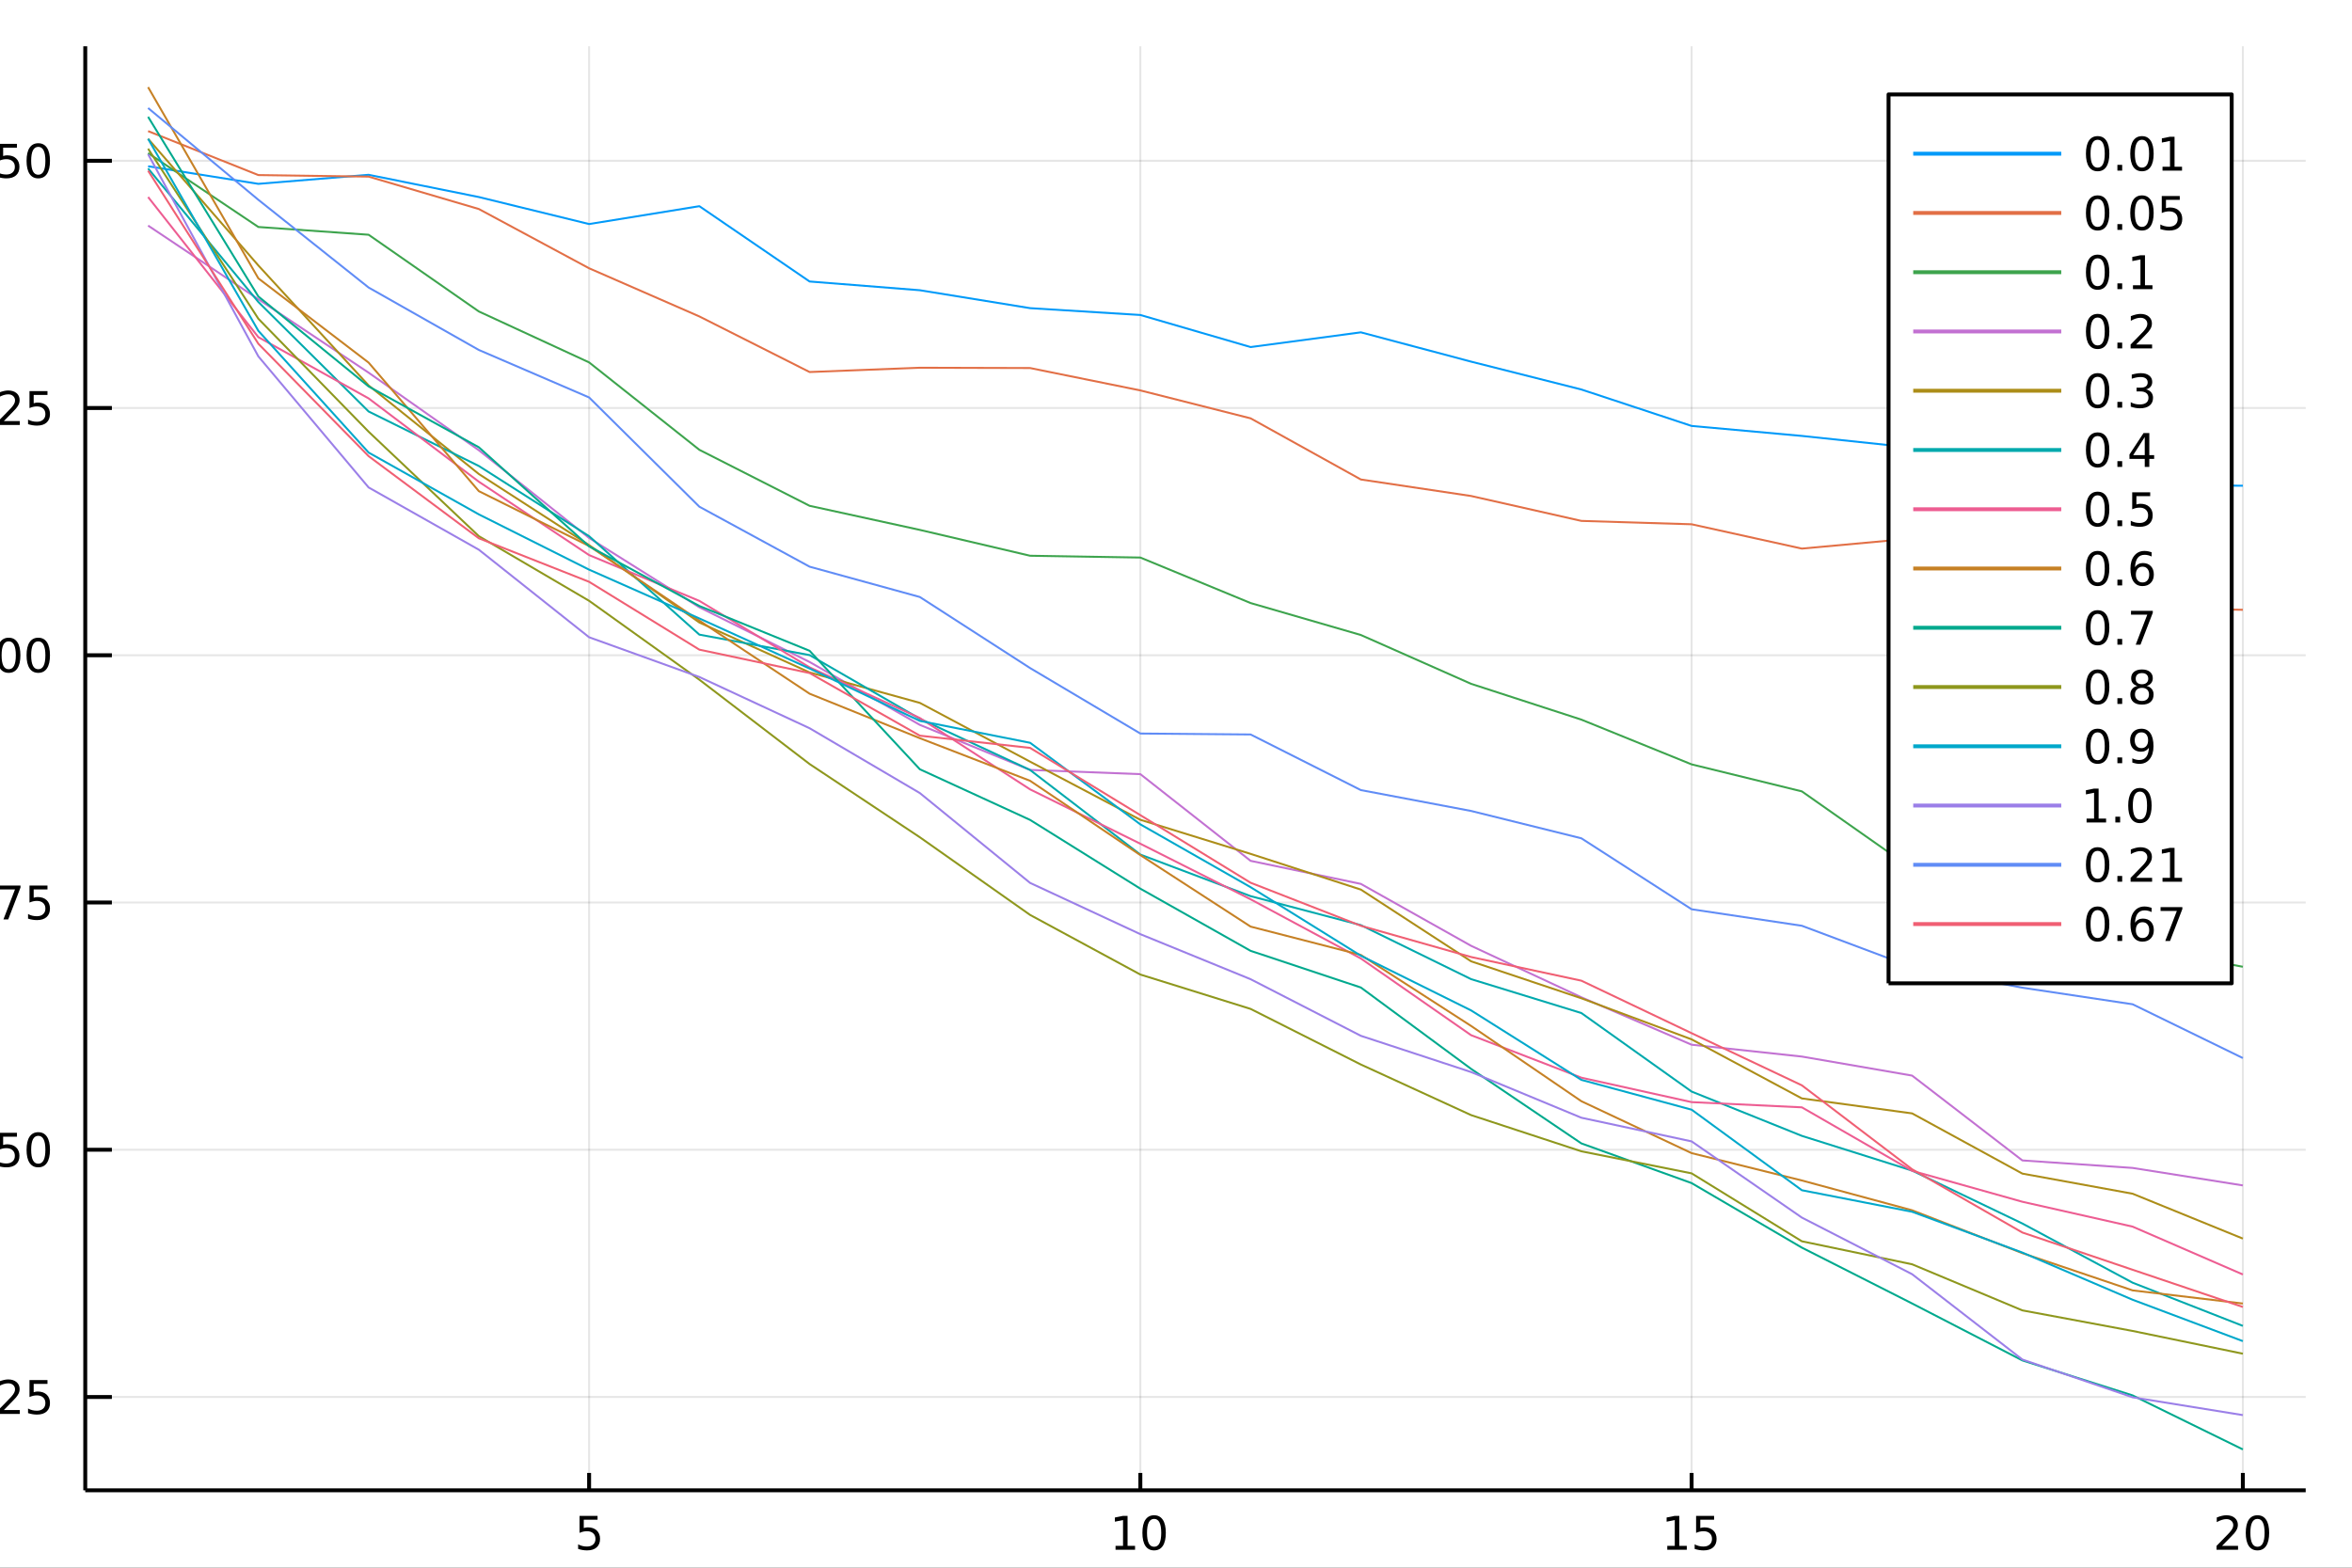 <?xml version="1.0" encoding="utf-8"?>
<svg xmlns="http://www.w3.org/2000/svg" xmlns:xlink="http://www.w3.org/1999/xlink" width="600" height="400" viewBox="0 0 2400 1600">
<rect x="0" y="0" width="2400" height="1600" fill="#333333" stroke="none"/>
<defs>
  <clipPath id="clip490">
    <rect x="0" y="0" width="2400" height="1600"/>
  </clipPath>
</defs>
<path clip-path="url(#clip490)" d="
M0 1600 L2400 1600 L2400 0 L0 0  Z
  " fill="#ffffff" fill-rule="evenodd" fill-opacity="1"/>
<defs>
  <clipPath id="clip491">
    <rect x="480" y="0" width="1681" height="1600"/>
  </clipPath>
</defs>
<path clip-path="url(#clip490)" d="
M86.992 1521.01 L2352.76 1521.01 L2352.76 47.244 L86.992 47.244  Z
  " fill="#ffffff" fill-rule="evenodd" fill-opacity="1"/>
<defs>
  <clipPath id="clip492">
    <rect x="86" y="47" width="2267" height="1475"/>
  </clipPath>
</defs>
<polyline clip-path="url(#clip492)" style="stroke:#000000; stroke-linecap:butt; stroke-linejoin:round; stroke-width:2; stroke-opacity:0.1; fill:none" points="
  601.12,1521.01 601.12,47.244 
  "/>
<polyline clip-path="url(#clip492)" style="stroke:#000000; stroke-linecap:butt; stroke-linejoin:round; stroke-width:2; stroke-opacity:0.1; fill:none" points="
  1163.62,1521.01 1163.62,47.244 
  "/>
<polyline clip-path="url(#clip492)" style="stroke:#000000; stroke-linecap:butt; stroke-linejoin:round; stroke-width:2; stroke-opacity:0.1; fill:none" points="
  1726.13,1521.01 1726.13,47.244 
  "/>
<polyline clip-path="url(#clip492)" style="stroke:#000000; stroke-linecap:butt; stroke-linejoin:round; stroke-width:2; stroke-opacity:0.1; fill:none" points="
  2288.63,1521.01 2288.63,47.244 
  "/>
<polyline clip-path="url(#clip490)" style="stroke:#000000; stroke-linecap:butt; stroke-linejoin:round; stroke-width:4; stroke-opacity:1; fill:none" points="
  86.992,1521.01 2352.76,1521.01 
  "/>
<polyline clip-path="url(#clip490)" style="stroke:#000000; stroke-linecap:butt; stroke-linejoin:round; stroke-width:4; stroke-opacity:1; fill:none" points="
  601.12,1521.01 601.12,1503.32 
  "/>
<polyline clip-path="url(#clip490)" style="stroke:#000000; stroke-linecap:butt; stroke-linejoin:round; stroke-width:4; stroke-opacity:1; fill:none" points="
  1163.62,1521.01 1163.62,1503.32 
  "/>
<polyline clip-path="url(#clip490)" style="stroke:#000000; stroke-linecap:butt; stroke-linejoin:round; stroke-width:4; stroke-opacity:1; fill:none" points="
  1726.13,1521.01 1726.13,1503.32 
  "/>
<polyline clip-path="url(#clip490)" style="stroke:#000000; stroke-linecap:butt; stroke-linejoin:round; stroke-width:4; stroke-opacity:1; fill:none" points="
  2288.63,1521.01 2288.63,1503.32 
  "/>
<path clip-path="url(#clip490)" d="M591.398 1547.12 L609.754 1547.12 L609.754 1551.06 L595.68 1551.06 L595.68 1559.53 Q596.699 1559.18 597.717 1559.02 Q598.736 1558.83 599.755 1558.83 Q605.542 1558.83 608.921 1562 Q612.301 1565.18 612.301 1570.59 Q612.301 1576.17 608.829 1579.27 Q605.356 1582.35 599.037 1582.35 Q596.861 1582.35 594.593 1581.98 Q592.347 1581.61 589.94 1580.87 L589.94 1576.17 Q592.023 1577.3 594.245 1577.86 Q596.467 1578.42 598.944 1578.42 Q602.949 1578.42 605.287 1576.31 Q607.625 1574.2 607.625 1570.59 Q607.625 1566.98 605.287 1564.87 Q602.949 1562.77 598.944 1562.77 Q597.069 1562.77 595.194 1563.18 Q593.343 1563.6 591.398 1564.48 L591.398 1547.12 Z" fill="#000000" fill-rule="evenodd" fill-opacity="1" /><path clip-path="url(#clip490)" d="M1138.31 1577.74 L1145.95 1577.74 L1145.95 1551.38 L1137.64 1553.05 L1137.64 1548.79 L1145.9 1547.12 L1150.58 1547.12 L1150.58 1577.74 L1158.22 1577.74 L1158.22 1581.68 L1138.31 1581.68 L1138.31 1577.74 Z" fill="#000000" fill-rule="evenodd" fill-opacity="1" /><path clip-path="url(#clip490)" d="M1177.66 1550.2 Q1174.05 1550.2 1172.22 1553.76 Q1170.42 1557.31 1170.42 1564.43 Q1170.42 1571.54 1172.22 1575.11 Q1174.05 1578.65 1177.66 1578.65 Q1181.3 1578.65 1183.1 1575.11 Q1184.93 1571.54 1184.93 1564.43 Q1184.93 1557.31 1183.1 1553.76 Q1181.3 1550.2 1177.66 1550.2 M1177.66 1546.49 Q1183.47 1546.49 1186.53 1551.1 Q1189.61 1555.68 1189.61 1564.43 Q1189.61 1573.16 1186.53 1577.77 Q1183.47 1582.35 1177.66 1582.35 Q1171.85 1582.35 1168.77 1577.77 Q1165.72 1573.16 1165.72 1564.43 Q1165.72 1555.68 1168.77 1551.1 Q1171.85 1546.49 1177.66 1546.49 Z" fill="#000000" fill-rule="evenodd" fill-opacity="1" /><path clip-path="url(#clip490)" d="M1701.31 1577.74 L1708.95 1577.74 L1708.95 1551.38 L1700.64 1553.05 L1700.64 1548.79 L1708.9 1547.12 L1713.58 1547.12 L1713.58 1577.74 L1721.22 1577.74 L1721.22 1581.68 L1701.31 1581.68 L1701.31 1577.74 Z" fill="#000000" fill-rule="evenodd" fill-opacity="1" /><path clip-path="url(#clip490)" d="M1730.71 1547.12 L1749.07 1547.12 L1749.07 1551.06 L1734.99 1551.06 L1734.99 1559.53 Q1736.01 1559.18 1737.03 1559.02 Q1738.05 1558.83 1739.07 1558.83 Q1744.85 1558.83 1748.23 1562 Q1751.61 1565.18 1751.61 1570.59 Q1751.61 1576.17 1748.14 1579.27 Q1744.67 1582.35 1738.35 1582.35 Q1736.17 1582.35 1733.9 1581.98 Q1731.66 1581.61 1729.25 1580.87 L1729.25 1576.17 Q1731.34 1577.3 1733.56 1577.86 Q1735.78 1578.42 1738.26 1578.42 Q1742.26 1578.42 1744.6 1576.31 Q1746.94 1574.2 1746.94 1570.59 Q1746.94 1566.98 1744.6 1564.87 Q1742.26 1562.77 1738.26 1562.77 Q1736.38 1562.77 1734.51 1563.18 Q1732.65 1563.6 1730.71 1564.48 L1730.71 1547.12 Z" fill="#000000" fill-rule="evenodd" fill-opacity="1" /><path clip-path="url(#clip490)" d="M2267.4 1577.74 L2283.72 1577.74 L2283.72 1581.68 L2261.78 1581.68 L2261.78 1577.74 Q2264.44 1574.99 2269.02 1570.36 Q2273.63 1565.71 2274.81 1564.37 Q2277.06 1561.84 2277.94 1560.11 Q2278.84 1558.35 2278.84 1556.66 Q2278.84 1553.9 2276.89 1552.17 Q2274.97 1550.43 2271.87 1550.43 Q2269.67 1550.43 2267.22 1551.19 Q2264.79 1551.96 2262.01 1553.51 L2262.01 1548.79 Q2264.83 1547.65 2267.29 1547.07 Q2269.74 1546.49 2271.78 1546.49 Q2277.15 1546.49 2280.34 1549.18 Q2283.54 1551.87 2283.54 1556.36 Q2283.54 1558.49 2282.73 1560.41 Q2281.94 1562.3 2279.83 1564.9 Q2279.26 1565.57 2276.15 1568.79 Q2273.05 1571.98 2267.4 1577.74 Z" fill="#000000" fill-rule="evenodd" fill-opacity="1" /><path clip-path="url(#clip490)" d="M2303.54 1550.2 Q2299.93 1550.2 2298.1 1553.76 Q2296.29 1557.31 2296.29 1564.43 Q2296.29 1571.54 2298.1 1575.11 Q2299.93 1578.65 2303.54 1578.65 Q2307.17 1578.65 2308.98 1575.11 Q2310.81 1571.54 2310.81 1564.43 Q2310.81 1557.31 2308.98 1553.76 Q2307.17 1550.2 2303.54 1550.2 M2303.54 1546.49 Q2309.35 1546.49 2312.4 1551.1 Q2315.48 1555.68 2315.48 1564.43 Q2315.48 1573.16 2312.4 1577.77 Q2309.35 1582.35 2303.54 1582.35 Q2297.73 1582.35 2294.65 1577.77 Q2291.59 1573.16 2291.59 1564.43 Q2291.59 1555.68 2294.65 1551.1 Q2297.73 1546.49 2303.54 1546.49 Z" fill="#000000" fill-rule="evenodd" fill-opacity="1" /><polyline clip-path="url(#clip492)" style="stroke:#000000; stroke-linecap:butt; stroke-linejoin:round; stroke-width:2; stroke-opacity:0.1; fill:none" points="
  86.992,1425.78 2352.76,1425.78 
  "/>
<polyline clip-path="url(#clip492)" style="stroke:#000000; stroke-linecap:butt; stroke-linejoin:round; stroke-width:2; stroke-opacity:0.1; fill:none" points="
  86.992,1173.44 2352.76,1173.44 
  "/>
<polyline clip-path="url(#clip492)" style="stroke:#000000; stroke-linecap:butt; stroke-linejoin:round; stroke-width:2; stroke-opacity:0.1; fill:none" points="
  86.992,921.105 2352.76,921.105 
  "/>
<polyline clip-path="url(#clip492)" style="stroke:#000000; stroke-linecap:butt; stroke-linejoin:round; stroke-width:2; stroke-opacity:0.1; fill:none" points="
  86.992,668.768 2352.76,668.768 
  "/>
<polyline clip-path="url(#clip492)" style="stroke:#000000; stroke-linecap:butt; stroke-linejoin:round; stroke-width:2; stroke-opacity:0.1; fill:none" points="
  86.992,416.431 2352.76,416.431 
  "/>
<polyline clip-path="url(#clip492)" style="stroke:#000000; stroke-linecap:butt; stroke-linejoin:round; stroke-width:2; stroke-opacity:0.1; fill:none" points="
  86.992,164.095 2352.76,164.095 
  "/>
<polyline clip-path="url(#clip490)" style="stroke:#000000; stroke-linecap:butt; stroke-linejoin:round; stroke-width:4; stroke-opacity:1; fill:none" points="
  86.992,1521.01 86.992,47.244 
  "/>
<polyline clip-path="url(#clip490)" style="stroke:#000000; stroke-linecap:butt; stroke-linejoin:round; stroke-width:4; stroke-opacity:1; fill:none" points="
  86.992,1425.78 114.181,1425.78 
  "/>
<polyline clip-path="url(#clip490)" style="stroke:#000000; stroke-linecap:butt; stroke-linejoin:round; stroke-width:4; stroke-opacity:1; fill:none" points="
  86.992,1173.44 114.181,1173.44 
  "/>
<polyline clip-path="url(#clip490)" style="stroke:#000000; stroke-linecap:butt; stroke-linejoin:round; stroke-width:4; stroke-opacity:1; fill:none" points="
  86.992,921.105 114.181,921.105 
  "/>
<polyline clip-path="url(#clip490)" style="stroke:#000000; stroke-linecap:butt; stroke-linejoin:round; stroke-width:4; stroke-opacity:1; fill:none" points="
  86.992,668.768 114.181,668.768 
  "/>
<polyline clip-path="url(#clip490)" style="stroke:#000000; stroke-linecap:butt; stroke-linejoin:round; stroke-width:4; stroke-opacity:1; fill:none" points="
  86.992,416.431 114.181,416.431 
  "/>
<polyline clip-path="url(#clip490)" style="stroke:#000000; stroke-linecap:butt; stroke-linejoin:round; stroke-width:4; stroke-opacity:1; fill:none" points="
  86.992,164.095 114.181,164.095 
  "/>
<path clip-path="url(#clip490)" d="M-65.512 1411.58 Q-69.123 1411.58 -70.952 1415.14 Q-72.757 1418.68 -72.757 1425.81 Q-72.757 1432.92 -70.952 1436.48 Q-69.123 1440.03 -65.512 1440.03 Q-61.878 1440.03 -60.072 1436.48 Q-58.243 1432.92 -58.243 1425.81 Q-58.243 1418.68 -60.072 1415.14 Q-61.878 1411.58 -65.512 1411.58 M-65.512 1407.87 Q-59.702 1407.87 -56.646 1412.48 Q-53.568 1417.06 -53.568 1425.81 Q-53.568 1434.54 -56.646 1439.15 Q-59.702 1443.73 -65.512 1443.73 Q-71.322 1443.73 -74.401 1439.15 Q-77.456 1434.54 -77.456 1425.81 Q-77.456 1417.06 -74.401 1412.48 Q-71.322 1407.87 -65.512 1407.87 Z" fill="#000000" fill-rule="evenodd" fill-opacity="1" /><path clip-path="url(#clip490)" d="M-45.35 1437.18 L-40.466 1437.18 L-40.466 1443.06 L-45.35 1443.06 L-45.35 1437.18 Z" fill="#000000" fill-rule="evenodd" fill-opacity="1" /><path clip-path="url(#clip490)" d="M-29.47 1439.12 L-21.832 1439.12 L-21.832 1412.76 L-30.142 1414.42 L-30.142 1410.17 L-21.878 1408.5 L-17.202 1408.5 L-17.202 1439.12 L-9.563 1439.12 L-9.563 1443.06 L-29.47 1443.06 L-29.47 1439.12 Z" fill="#000000" fill-rule="evenodd" fill-opacity="1" /><path clip-path="url(#clip490)" d="M3.909 1439.12 L20.228 1439.12 L20.228 1443.06 L-1.716 1443.06 L-1.716 1439.12 Q0.946 1436.37 5.529 1431.74 Q10.136 1427.09 11.316 1425.74 Q13.562 1423.22 14.441 1421.48 Q15.344 1419.73 15.344 1418.04 Q15.344 1415.28 13.4 1413.54 Q11.478 1411.81 8.377 1411.81 Q6.178 1411.81 3.724 1412.57 Q1.293 1413.34 -1.484 1414.89 L-1.484 1410.17 Q1.34 1409.03 3.793 1408.45 Q6.247 1407.87 8.284 1407.87 Q13.654 1407.87 16.849 1410.56 Q20.043 1413.24 20.043 1417.73 Q20.043 1419.86 19.233 1421.79 Q18.446 1423.68 16.34 1426.28 Q15.761 1426.95 12.659 1430.17 Q9.557 1433.36 3.909 1439.12 Z" fill="#000000" fill-rule="evenodd" fill-opacity="1" /><path clip-path="url(#clip490)" d="M30.09 1408.5 L48.446 1408.5 L48.446 1412.43 L34.372 1412.43 L34.372 1420.91 Q35.39 1420.56 36.409 1420.4 Q37.427 1420.21 38.446 1420.21 Q44.233 1420.21 47.612 1423.38 Q50.992 1426.55 50.992 1431.97 Q50.992 1437.55 47.52 1440.65 Q44.048 1443.73 37.728 1443.73 Q35.552 1443.73 33.284 1443.36 Q31.038 1442.99 28.631 1442.25 L28.631 1437.55 Q30.715 1438.68 32.937 1439.24 Q35.159 1439.79 37.636 1439.79 Q41.64 1439.79 43.978 1437.69 Q46.316 1435.58 46.316 1431.97 Q46.316 1428.36 43.978 1426.25 Q41.64 1424.15 37.636 1424.15 Q35.761 1424.15 33.886 1424.56 Q32.034 1424.98 30.09 1425.86 L30.09 1408.5 Z" fill="#000000" fill-rule="evenodd" fill-opacity="1" /><path clip-path="url(#clip490)" d="M-66.507 1159.24 Q-70.118 1159.24 -71.947 1162.81 Q-73.753 1166.35 -73.753 1173.48 Q-73.753 1180.58 -71.947 1184.15 Q-70.118 1187.69 -66.507 1187.69 Q-62.873 1187.69 -61.068 1184.15 Q-59.239 1180.58 -59.239 1173.48 Q-59.239 1166.35 -61.068 1162.81 Q-62.873 1159.24 -66.507 1159.24 M-66.507 1155.54 Q-60.697 1155.54 -57.642 1160.14 Q-54.563 1164.73 -54.563 1173.48 Q-54.563 1182.2 -57.642 1186.81 Q-60.697 1191.39 -66.507 1191.39 Q-72.317 1191.39 -75.396 1186.81 Q-78.452 1182.2 -78.452 1173.48 Q-78.452 1164.73 -75.396 1160.14 Q-72.317 1155.54 -66.507 1155.54 Z" fill="#000000" fill-rule="evenodd" fill-opacity="1" /><path clip-path="url(#clip490)" d="M-46.345 1184.84 L-41.461 1184.84 L-41.461 1190.72 L-46.345 1190.72 L-46.345 1184.84 Z" fill="#000000" fill-rule="evenodd" fill-opacity="1" /><path clip-path="url(#clip490)" d="M-30.466 1186.79 L-22.827 1186.79 L-22.827 1160.42 L-31.137 1162.09 L-31.137 1157.83 L-22.873 1156.16 L-18.197 1156.16 L-18.197 1186.79 L-10.559 1186.79 L-10.559 1190.72 L-30.466 1190.72 L-30.466 1186.79 Z" fill="#000000" fill-rule="evenodd" fill-opacity="1" /><path clip-path="url(#clip490)" d="M-1.068 1156.16 L17.289 1156.16 L17.289 1160.1 L3.215 1160.1 L3.215 1168.57 Q4.233 1168.22 5.252 1168.06 Q6.27 1167.87 7.289 1167.87 Q13.076 1167.87 16.455 1171.05 Q19.835 1174.22 19.835 1179.63 Q19.835 1185.21 16.363 1188.31 Q12.89 1191.39 6.571 1191.39 Q4.395 1191.39 2.127 1191.02 Q-0.119 1190.65 -2.526 1189.91 L-2.526 1185.21 Q-0.443 1186.35 1.779 1186.9 Q4.002 1187.46 6.478 1187.46 Q10.483 1187.46 12.821 1185.35 Q15.159 1183.24 15.159 1179.63 Q15.159 1176.02 12.821 1173.92 Q10.483 1171.81 6.478 1171.81 Q4.603 1171.81 2.728 1172.23 Q0.877 1172.64 -1.068 1173.52 L-1.068 1156.16 Z" fill="#000000" fill-rule="evenodd" fill-opacity="1" /><path clip-path="url(#clip490)" d="M39.048 1159.24 Q35.437 1159.24 33.608 1162.81 Q31.802 1166.35 31.802 1173.48 Q31.802 1180.58 33.608 1184.15 Q35.437 1187.69 39.048 1187.69 Q42.682 1187.69 44.487 1184.15 Q46.316 1180.58 46.316 1173.48 Q46.316 1166.35 44.487 1162.81 Q42.682 1159.24 39.048 1159.24 M39.048 1155.54 Q44.858 1155.54 47.913 1160.14 Q50.992 1164.73 50.992 1173.48 Q50.992 1182.2 47.913 1186.81 Q44.858 1191.39 39.048 1191.39 Q33.238 1191.39 30.159 1186.81 Q27.103 1182.2 27.103 1173.48 Q27.103 1164.73 30.159 1160.14 Q33.238 1155.54 39.048 1155.54 Z" fill="#000000" fill-rule="evenodd" fill-opacity="1" /><path clip-path="url(#clip490)" d="M-65.512 906.904 Q-69.123 906.904 -70.952 910.468 Q-72.757 914.01 -72.757 921.14 Q-72.757 928.246 -70.952 931.811 Q-69.123 935.353 -65.512 935.353 Q-61.878 935.353 -60.072 931.811 Q-58.243 928.246 -58.243 921.14 Q-58.243 914.01 -60.072 910.468 Q-61.878 906.904 -65.512 906.904 M-65.512 903.2 Q-59.702 903.2 -56.646 907.806 Q-53.568 912.39 -53.568 921.14 Q-53.568 929.866 -56.646 934.473 Q-59.702 939.056 -65.512 939.056 Q-71.322 939.056 -74.401 934.473 Q-77.456 929.866 -77.456 921.14 Q-77.456 912.39 -74.401 907.806 Q-71.322 903.2 -65.512 903.2 Z" fill="#000000" fill-rule="evenodd" fill-opacity="1" /><path clip-path="url(#clip490)" d="M-45.35 932.505 L-40.466 932.505 L-40.466 938.385 L-45.35 938.385 L-45.35 932.505 Z" fill="#000000" fill-rule="evenodd" fill-opacity="1" /><path clip-path="url(#clip490)" d="M-29.47 934.45 L-21.832 934.45 L-21.832 908.084 L-30.142 909.751 L-30.142 905.492 L-21.878 903.825 L-17.202 903.825 L-17.202 934.45 L-9.563 934.45 L-9.563 938.385 L-29.47 938.385 L-29.47 934.45 Z" fill="#000000" fill-rule="evenodd" fill-opacity="1" /><path clip-path="url(#clip490)" d="M-1.299 903.825 L20.923 903.825 L20.923 905.816 L8.377 938.385 L3.492 938.385 L15.298 907.76 L-1.299 907.76 L-1.299 903.825 Z" fill="#000000" fill-rule="evenodd" fill-opacity="1" /><path clip-path="url(#clip490)" d="M30.09 903.825 L48.446 903.825 L48.446 907.76 L34.372 907.76 L34.372 916.232 Q35.39 915.885 36.409 915.723 Q37.427 915.538 38.446 915.538 Q44.233 915.538 47.612 918.709 Q50.992 921.88 50.992 927.297 Q50.992 932.876 47.52 935.978 Q44.048 939.056 37.728 939.056 Q35.552 939.056 33.284 938.686 Q31.038 938.316 28.631 937.575 L28.631 932.876 Q30.715 934.01 32.937 934.566 Q35.159 935.121 37.636 935.121 Q41.64 935.121 43.978 933.015 Q46.316 930.908 46.316 927.297 Q46.316 923.686 43.978 921.579 Q41.64 919.473 37.636 919.473 Q35.761 919.473 33.886 919.89 Q32.034 920.306 30.09 921.186 L30.09 903.825 Z" fill="#000000" fill-rule="evenodd" fill-opacity="1" /><path clip-path="url(#clip490)" d="M-66.507 654.567 Q-70.118 654.567 -71.947 658.132 Q-73.753 661.673 -73.753 668.803 Q-73.753 675.909 -71.947 679.474 Q-70.118 683.016 -66.507 683.016 Q-62.873 683.016 -61.068 679.474 Q-59.239 675.909 -59.239 668.803 Q-59.239 661.673 -61.068 658.132 Q-62.873 654.567 -66.507 654.567 M-66.507 650.863 Q-60.697 650.863 -57.642 655.47 Q-54.563 660.053 -54.563 668.803 Q-54.563 677.53 -57.642 682.136 Q-60.697 686.719 -66.507 686.719 Q-72.317 686.719 -75.396 682.136 Q-78.452 677.53 -78.452 668.803 Q-78.452 660.053 -75.396 655.47 Q-72.317 650.863 -66.507 650.863 Z" fill="#000000" fill-rule="evenodd" fill-opacity="1" /><path clip-path="url(#clip490)" d="M-46.345 680.169 L-41.461 680.169 L-41.461 686.048 L-46.345 686.048 L-46.345 680.169 Z" fill="#000000" fill-rule="evenodd" fill-opacity="1" /><path clip-path="url(#clip490)" d="M-27.248 682.113 L-10.929 682.113 L-10.929 686.048 L-32.873 686.048 L-32.873 682.113 Q-30.211 679.358 -25.628 674.729 Q-21.021 670.076 -19.841 668.733 Q-17.596 666.21 -16.716 664.474 Q-15.813 662.715 -15.813 661.025 Q-15.813 658.271 -17.758 656.534 Q-19.679 654.798 -22.781 654.798 Q-24.98 654.798 -27.433 655.562 Q-29.864 656.326 -32.642 657.877 L-32.642 653.155 Q-29.818 652.021 -27.364 651.442 Q-24.91 650.863 -22.873 650.863 Q-17.503 650.863 -14.309 653.548 Q-11.114 656.234 -11.114 660.724 Q-11.114 662.854 -11.924 664.775 Q-12.711 666.673 -14.818 669.266 Q-15.396 669.937 -18.498 673.155 Q-21.6 676.349 -27.248 682.113 Z" fill="#000000" fill-rule="evenodd" fill-opacity="1" /><path clip-path="url(#clip490)" d="M8.886 654.567 Q5.275 654.567 3.446 658.132 Q1.641 661.673 1.641 668.803 Q1.641 675.909 3.446 679.474 Q5.275 683.016 8.886 683.016 Q12.52 683.016 14.326 679.474 Q16.154 675.909 16.154 668.803 Q16.154 661.673 14.326 658.132 Q12.52 654.567 8.886 654.567 M8.886 650.863 Q14.696 650.863 17.752 655.47 Q20.83 660.053 20.83 668.803 Q20.83 677.53 17.752 682.136 Q14.696 686.719 8.886 686.719 Q3.076 686.719 -0.003 682.136 Q-3.059 677.53 -3.059 668.803 Q-3.059 660.053 -0.003 655.47 Q3.076 650.863 8.886 650.863 Z" fill="#000000" fill-rule="evenodd" fill-opacity="1" /><path clip-path="url(#clip490)" d="M39.048 654.567 Q35.437 654.567 33.608 658.132 Q31.802 661.673 31.802 668.803 Q31.802 675.909 33.608 679.474 Q35.437 683.016 39.048 683.016 Q42.682 683.016 44.487 679.474 Q46.316 675.909 46.316 668.803 Q46.316 661.673 44.487 658.132 Q42.682 654.567 39.048 654.567 M39.048 650.863 Q44.858 650.863 47.913 655.47 Q50.992 660.053 50.992 668.803 Q50.992 677.53 47.913 682.136 Q44.858 686.719 39.048 686.719 Q33.238 686.719 30.159 682.136 Q27.103 677.53 27.103 668.803 Q27.103 660.053 30.159 655.47 Q33.238 650.863 39.048 650.863 Z" fill="#000000" fill-rule="evenodd" fill-opacity="1" /><path clip-path="url(#clip490)" d="M-65.512 402.23 Q-69.123 402.23 -70.952 405.795 Q-72.757 409.337 -72.757 416.466 Q-72.757 423.573 -70.952 427.137 Q-69.123 430.679 -65.512 430.679 Q-61.878 430.679 -60.072 427.137 Q-58.243 423.573 -58.243 416.466 Q-58.243 409.337 -60.072 405.795 Q-61.878 402.23 -65.512 402.23 M-65.512 398.526 Q-59.702 398.526 -56.646 403.133 Q-53.568 407.716 -53.568 416.466 Q-53.568 425.193 -56.646 429.799 Q-59.702 434.383 -65.512 434.383 Q-71.322 434.383 -74.401 429.799 Q-77.456 425.193 -77.456 416.466 Q-77.456 407.716 -74.401 403.133 Q-71.322 398.526 -65.512 398.526 Z" fill="#000000" fill-rule="evenodd" fill-opacity="1" /><path clip-path="url(#clip490)" d="M-45.35 427.832 L-40.466 427.832 L-40.466 433.711 L-45.35 433.711 L-45.35 427.832 Z" fill="#000000" fill-rule="evenodd" fill-opacity="1" /><path clip-path="url(#clip490)" d="M-26.253 429.776 L-9.933 429.776 L-9.933 433.711 L-31.878 433.711 L-31.878 429.776 Q-29.216 427.022 -24.633 422.392 Q-20.026 417.739 -18.846 416.397 Q-16.6 413.874 -15.72 412.137 Q-14.818 410.378 -14.818 408.688 Q-14.818 405.934 -16.762 404.198 Q-18.683 402.462 -21.785 402.462 Q-23.984 402.462 -26.438 403.225 Q-28.869 403.989 -31.646 405.54 L-31.646 400.818 Q-28.822 399.684 -26.369 399.105 Q-23.915 398.526 -21.878 398.526 Q-16.508 398.526 -13.313 401.212 Q-10.119 403.897 -10.119 408.387 Q-10.119 410.517 -10.929 412.438 Q-11.716 414.337 -13.822 416.929 Q-14.401 417.6 -17.503 420.818 Q-20.605 424.012 -26.253 429.776 Z" fill="#000000" fill-rule="evenodd" fill-opacity="1" /><path clip-path="url(#clip490)" d="M3.909 429.776 L20.228 429.776 L20.228 433.711 L-1.716 433.711 L-1.716 429.776 Q0.946 427.022 5.529 422.392 Q10.136 417.739 11.316 416.397 Q13.562 413.874 14.441 412.137 Q15.344 410.378 15.344 408.688 Q15.344 405.934 13.4 404.198 Q11.478 402.462 8.377 402.462 Q6.178 402.462 3.724 403.225 Q1.293 403.989 -1.484 405.54 L-1.484 400.818 Q1.34 399.684 3.793 399.105 Q6.247 398.526 8.284 398.526 Q13.654 398.526 16.849 401.212 Q20.043 403.897 20.043 408.387 Q20.043 410.517 19.233 412.438 Q18.446 414.337 16.34 416.929 Q15.761 417.6 12.659 420.818 Q9.557 424.012 3.909 429.776 Z" fill="#000000" fill-rule="evenodd" fill-opacity="1" /><path clip-path="url(#clip490)" d="M30.09 399.151 L48.446 399.151 L48.446 403.087 L34.372 403.087 L34.372 411.559 Q35.39 411.212 36.409 411.05 Q37.427 410.864 38.446 410.864 Q44.233 410.864 47.612 414.036 Q50.992 417.207 50.992 422.624 Q50.992 428.202 47.52 431.304 Q44.048 434.383 37.728 434.383 Q35.552 434.383 33.284 434.012 Q31.038 433.642 28.631 432.901 L28.631 428.202 Q30.715 429.336 32.937 429.892 Q35.159 430.448 37.636 430.448 Q41.64 430.448 43.978 428.341 Q46.316 426.235 46.316 422.624 Q46.316 419.012 43.978 416.906 Q41.64 414.8 37.636 414.8 Q35.761 414.8 33.886 415.216 Q32.034 415.633 30.09 416.512 L30.09 399.151 Z" fill="#000000" fill-rule="evenodd" fill-opacity="1" /><path clip-path="url(#clip490)" d="M-66.507 149.893 Q-70.118 149.893 -71.947 153.458 Q-73.753 157 -73.753 164.129 Q-73.753 171.236 -71.947 174.801 Q-70.118 178.342 -66.507 178.342 Q-62.873 178.342 -61.068 174.801 Q-59.239 171.236 -59.239 164.129 Q-59.239 157 -61.068 153.458 Q-62.873 149.893 -66.507 149.893 M-66.507 146.19 Q-60.697 146.19 -57.642 150.796 Q-54.563 155.379 -54.563 164.129 Q-54.563 172.856 -57.642 177.463 Q-60.697 182.046 -66.507 182.046 Q-72.317 182.046 -75.396 177.463 Q-78.452 172.856 -78.452 164.129 Q-78.452 155.379 -75.396 150.796 Q-72.317 146.19 -66.507 146.19 Z" fill="#000000" fill-rule="evenodd" fill-opacity="1" /><path clip-path="url(#clip490)" d="M-46.345 175.495 L-41.461 175.495 L-41.461 181.375 L-46.345 181.375 L-46.345 175.495 Z" fill="#000000" fill-rule="evenodd" fill-opacity="1" /><path clip-path="url(#clip490)" d="M-27.248 177.44 L-10.929 177.44 L-10.929 181.375 L-32.873 181.375 L-32.873 177.44 Q-30.211 174.685 -25.628 170.055 Q-21.021 165.403 -19.841 164.06 Q-17.596 161.537 -16.716 159.801 Q-15.813 158.041 -15.813 156.352 Q-15.813 153.597 -17.758 151.861 Q-19.679 150.125 -22.781 150.125 Q-24.98 150.125 -27.433 150.889 Q-29.864 151.653 -32.642 153.204 L-32.642 148.481 Q-29.818 147.347 -27.364 146.768 Q-24.91 146.19 -22.873 146.19 Q-17.503 146.19 -14.309 148.875 Q-11.114 151.56 -11.114 156.051 Q-11.114 158.18 -11.924 160.102 Q-12.711 162 -14.818 164.592 Q-15.396 165.264 -18.498 168.481 Q-21.6 171.676 -27.248 177.44 Z" fill="#000000" fill-rule="evenodd" fill-opacity="1" /><path clip-path="url(#clip490)" d="M-1.068 146.815 L17.289 146.815 L17.289 150.75 L3.215 150.75 L3.215 159.222 Q4.233 158.875 5.252 158.713 Q6.27 158.528 7.289 158.528 Q13.076 158.528 16.455 161.699 Q19.835 164.87 19.835 170.287 Q19.835 175.865 16.363 178.967 Q12.89 182.046 6.571 182.046 Q4.395 182.046 2.127 181.676 Q-0.119 181.305 -2.526 180.564 L-2.526 175.865 Q-0.443 177 1.779 177.555 Q4.002 178.111 6.478 178.111 Q10.483 178.111 12.821 176.004 Q15.159 173.898 15.159 170.287 Q15.159 166.676 12.821 164.569 Q10.483 162.463 6.478 162.463 Q4.603 162.463 2.728 162.879 Q0.877 163.296 -1.068 164.176 L-1.068 146.815 Z" fill="#000000" fill-rule="evenodd" fill-opacity="1" /><path clip-path="url(#clip490)" d="M39.048 149.893 Q35.437 149.893 33.608 153.458 Q31.802 157 31.802 164.129 Q31.802 171.236 33.608 174.801 Q35.437 178.342 39.048 178.342 Q42.682 178.342 44.487 174.801 Q46.316 171.236 46.316 164.129 Q46.316 157 44.487 153.458 Q42.682 149.893 39.048 149.893 M39.048 146.19 Q44.858 146.19 47.913 150.796 Q50.992 155.379 50.992 164.129 Q50.992 172.856 47.913 177.463 Q44.858 182.046 39.048 182.046 Q33.238 182.046 30.159 177.463 Q27.103 172.856 27.103 164.129 Q27.103 155.379 30.159 150.796 Q33.238 146.19 39.048 146.19 Z" fill="#000000" fill-rule="evenodd" fill-opacity="1" /><polyline clip-path="url(#clip492)" style="stroke:#009af9; stroke-linecap:butt; stroke-linejoin:round; stroke-width:2; stroke-opacity:1; fill:none" points="
  151.118,169.702 263.618,187.646 376.119,178.394 488.62,201.104 601.12,228.664 713.621,210.426 826.122,287.295 938.622,296.215 1051.12,314.503 1163.62,321.472 
  1276.12,354.212 1388.63,339.182 1501.13,369.085 1613.63,397.524 1726.13,434.71 1838.63,444.908 1951.13,456.839 2063.63,467.389 2176.13,494.83 2288.63,495.739 
  
  "/>
<polyline clip-path="url(#clip492)" style="stroke:#e26f46; stroke-linecap:butt; stroke-linejoin:round; stroke-width:2; stroke-opacity:1; fill:none" points="
  151.118,133.814 263.618,178.674 376.119,180.256 488.62,213.329 601.12,273.804 713.621,322.957 826.122,379.695 938.622,375.317 1051.12,375.627 1163.62,398.473 
  1276.12,426.961 1388.63,489.372 1501.13,506.215 1613.63,531.632 1726.13,535.078 1838.63,559.905 1951.13,549.588 2063.63,600.626 2176.13,620.666 2288.63,622.352 
  
  "/>
<polyline clip-path="url(#clip492)" style="stroke:#3da44d; stroke-linecap:butt; stroke-linejoin:round; stroke-width:2; stroke-opacity:1; fill:none" points="
  151.118,156.244 263.618,231.665 376.119,239.569 488.62,317.882 601.12,369.862 713.621,459.077 826.122,516.232 938.622,540.817 1051.12,567.2 1163.62,569.04 
  1276.12,615.475 1388.63,648.085 1501.13,697.92 1613.63,734.461 1726.13,780.127 1838.63,807.686 1951.13,886.672 2063.63,936.927 2176.13,965.86 2288.63,986.687 
  
  "/>
<polyline clip-path="url(#clip492)" style="stroke:#c271d2; stroke-linecap:butt; stroke-linejoin:round; stroke-width:2; stroke-opacity:1; fill:none" points="
  151.118,230.263 263.618,305.403 376.119,380.331 488.62,459.524 601.12,549.039 713.621,619.783 826.122,675.639 938.622,739.817 1051.12,785.788 1163.62,790.099 
  1276.12,878.579 1388.63,902.11 1501.13,965.309 1613.63,1017.84 1726.13,1066.25 1838.63,1078.34 1951.13,1097.77 2063.63,1184.35 2176.13,1192 2288.63,1209.85 
  
  "/>
<polyline clip-path="url(#clip492)" style="stroke:#ac8d18; stroke-linecap:butt; stroke-linejoin:round; stroke-width:2; stroke-opacity:1; fill:none" points="
  151.118,141.665 263.618,270.917 376.119,393.383 488.62,483.79 601.12,556.349 713.621,635.322 826.122,686.303 938.622,717.373 1051.12,777.356 1163.62,836.678 
  1276.12,871.462 1388.63,907.924 1501.13,981.125 1613.63,1018.84 1726.13,1060.78 1838.63,1121.06 1951.13,1136.34 2063.63,1197.79 2176.13,1218.32 2288.63,1264.13 
  
  "/>
<polyline clip-path="url(#clip492)" style="stroke:#00a9ad; stroke-linecap:butt; stroke-linejoin:round; stroke-width:2; stroke-opacity:1; fill:none" points="
  151.118,171.945 263.618,308.207 376.119,419.953 488.62,475.595 601.12,547.252 713.621,647.705 826.122,668.598 938.622,733.582 1051.12,785.87 1163.62,872.202 
  1276.12,914.606 1388.63,944.193 1501.13,999.317 1613.63,1033.92 1726.13,1114.06 1838.63,1159.27 1951.13,1194.73 2063.63,1248.72 2176.13,1309.13 2288.63,1353.22 
  
  "/>
<polyline clip-path="url(#clip492)" style="stroke:#ed5d92; stroke-linecap:butt; stroke-linejoin:round; stroke-width:2; stroke-opacity:1; fill:none" points="
  151.118,201.104 263.618,344.095 376.119,406.594 488.62,491.655 601.12,566.528 713.621,613.273 826.122,681.111 938.622,732.845 1051.12,805.646 1163.62,861.127 
  1276.12,917.831 1388.63,978.248 1501.13,1056.53 1613.63,1099.89 1726.13,1124.84 1838.63,1130.16 1951.13,1194.94 2063.63,1226.52 2176.13,1251.91 2288.63,1300.76 
  
  "/>
<polyline clip-path="url(#clip492)" style="stroke:#c68125; stroke-linecap:butt; stroke-linejoin:round; stroke-width:2; stroke-opacity:1; fill:none" points="
  151.118,88.954 263.618,284.095 376.119,370.066 488.62,501.273 601.12,557.256 713.621,633.421 826.122,707.998 938.622,753.413 1051.12,796.889 1163.62,872.729 
  1276.12,945.692 1388.63,974.631 1501.13,1047.09 1613.63,1123.9 1726.13,1176.89 1838.63,1204.82 1951.13,1235.23 2063.63,1278.97 2176.13,1316.99 2288.63,1330.4 
  
  "/>
<polyline clip-path="url(#clip492)" style="stroke:#00a98d; stroke-linecap:butt; stroke-linejoin:round; stroke-width:2; stroke-opacity:1; fill:none" points="
  151.118,119.235 263.618,302.6 376.119,394.384 488.62,456.499 601.12,557.578 713.621,618.456 826.122,664.211 938.622,785.125 1051.12,836.811 1163.62,906.989 
  1276.12,970.436 1388.63,1007.86 1501.13,1090.92 1613.63,1166.97 1726.13,1207.48 1838.63,1273.34 1951.13,1330.35 2063.63,1388.45 2176.13,1424.16 2288.63,1479.3 
  
  "/>
<polyline clip-path="url(#clip492)" style="stroke:#8e971d; stroke-linecap:butt; stroke-linejoin:round; stroke-width:2; stroke-opacity:1; fill:none" points="
  151.118,151.758 263.618,325.31 376.119,440.571 488.62,547.217 601.12,613.185 713.621,693.703 826.122,779.788 938.622,854.526 1051.12,933.78 1163.62,994.629 
  1276.12,1029.7 1388.63,1086.46 1501.13,1138.09 1613.63,1175.04 1726.13,1197.54 1838.63,1266.87 1951.13,1290.34 2063.63,1337.39 2176.13,1358.39 2288.63,1381.6 
  
  "/>
<polyline clip-path="url(#clip492)" style="stroke:#00a8cb; stroke-linecap:butt; stroke-linejoin:round; stroke-width:2; stroke-opacity:1; fill:none" points="
  151.118,141.665 263.618,337.646 376.119,461.885 488.62,524.984 601.12,581.393 713.621,631.184 826.122,682.319 938.622,735.755 1051.12,758.096 1163.62,841.342 
  1276.12,905.465 1388.63,975.435 1501.13,1031.24 1613.63,1102.12 1726.13,1132.56 1838.63,1214.76 1951.13,1236.73 2063.63,1278.39 2176.13,1326.53 2288.63,1368.78 
  
  "/>
<polyline clip-path="url(#clip492)" style="stroke:#9b7fe8; stroke-linecap:butt; stroke-linejoin:round; stroke-width:2; stroke-opacity:1; fill:none" points="
  151.118,157.366 263.618,363.721 376.119,497.487 488.62,561.041 601.12,650.389 713.621,690.953 826.122,743.242 938.622,809.41 1051.12,901.109 1163.62,953.423 
  1276.12,999.391 1388.63,1057.17 1501.13,1094.14 1613.63,1140.77 1726.13,1164.91 1838.63,1242.68 1951.13,1300.45 2063.63,1387.55 2176.13,1426.09 2288.63,1444.28 
  
  "/>
<polyline clip-path="url(#clip492)" style="stroke:#608cf6; stroke-linecap:butt; stroke-linejoin:round; stroke-width:2; stroke-opacity:1; fill:none" points="
  151.118,110.263 263.618,203.908 376.119,293.448 488.62,357.177 601.12,405.643 713.621,517.136 826.122,578.36 938.622,609.315 1051.12,681.838 1163.62,748.647 
  1276.12,749.619 1388.63,806.376 1501.13,827.67 1613.63,855.574 1726.13,927.998 1838.63,944.843 1951.13,987.064 2063.63,1008.05 2176.13,1024.97 2288.63,1079.87 
  
  "/>
<polyline clip-path="url(#clip492)" style="stroke:#f05f73; stroke-linecap:butt; stroke-linejoin:round; stroke-width:2; stroke-opacity:1; fill:none" points="
  151.118,174.188 263.618,350.824 376.119,465.544 488.62,549.382 601.12,593.803 713.621,663.032 826.122,686.912 938.622,750.842 1051.12,763.304 1163.62,831.951 
  1276.12,900.93 1388.63,944.853 1501.13,976.743 1613.63,1000.89 1726.13,1054.48 1838.63,1107.7 1951.13,1193.38 2063.63,1257.91 2176.13,1295.93 2288.63,1333.91 
  
  "/>
<path clip-path="url(#clip490)" d="
M1927.1 1003.57 L2277.23 1003.57 L2277.23 96.37 L1927.1 96.37  Z
  " fill="#ffffff" fill-rule="evenodd" fill-opacity="1"/>
<polyline clip-path="url(#clip490)" style="stroke:#000000; stroke-linecap:butt; stroke-linejoin:round; stroke-width:4; stroke-opacity:1; fill:none" points="
  1927.1,1003.57 2277.23,1003.57 2277.23,96.37 1927.1,96.37 1927.1,1003.57 
  "/>
<polyline clip-path="url(#clip490)" style="stroke:#009af9; stroke-linecap:butt; stroke-linejoin:round; stroke-width:4; stroke-opacity:1; fill:none" points="
  1952.27,156.85 2103.33,156.85 
  "/>
<path clip-path="url(#clip490)" d="M2140.45 142.648 Q2136.83 142.648 2135.01 146.213 Q2133.2 149.755 2133.2 156.884 Q2133.2 163.991 2135.01 167.556 Q2136.83 171.097 2140.45 171.097 Q2144.08 171.097 2145.89 167.556 Q2147.71 163.991 2147.71 156.884 Q2147.71 149.755 2145.89 146.213 Q2144.08 142.648 2140.45 142.648 M2140.45 138.945 Q2146.26 138.945 2149.31 143.551 Q2152.39 148.134 2152.39 156.884 Q2152.39 165.611 2149.31 170.218 Q2146.26 174.801 2140.45 174.801 Q2134.64 174.801 2131.56 170.218 Q2128.5 165.611 2128.5 156.884 Q2128.5 148.134 2131.56 143.551 Q2134.64 138.945 2140.45 138.945 Z" fill="#000000" fill-rule="evenodd" fill-opacity="1" /><path clip-path="url(#clip490)" d="M2160.61 168.25 L2165.49 168.25 L2165.49 174.13 L2160.61 174.13 L2160.61 168.25 Z" fill="#000000" fill-rule="evenodd" fill-opacity="1" /><path clip-path="url(#clip490)" d="M2185.68 142.648 Q2182.07 142.648 2180.24 146.213 Q2178.43 149.755 2178.43 156.884 Q2178.43 163.991 2180.24 167.556 Q2182.07 171.097 2185.68 171.097 Q2189.31 171.097 2191.12 167.556 Q2192.95 163.991 2192.95 156.884 Q2192.95 149.755 2191.12 146.213 Q2189.31 142.648 2185.68 142.648 M2185.68 138.945 Q2191.49 138.945 2194.54 143.551 Q2197.62 148.134 2197.62 156.884 Q2197.62 165.611 2194.54 170.218 Q2191.49 174.801 2185.68 174.801 Q2179.87 174.801 2176.79 170.218 Q2173.73 165.611 2173.73 156.884 Q2173.73 148.134 2176.79 143.551 Q2179.87 138.945 2185.68 138.945 Z" fill="#000000" fill-rule="evenodd" fill-opacity="1" /><path clip-path="url(#clip490)" d="M2206.65 170.194 L2214.29 170.194 L2214.29 143.829 L2205.98 145.495 L2205.98 141.236 L2214.24 139.57 L2218.92 139.57 L2218.92 170.194 L2226.56 170.194 L2226.56 174.13 L2206.65 174.13 L2206.65 170.194 Z" fill="#000000" fill-rule="evenodd" fill-opacity="1" /><polyline clip-path="url(#clip490)" style="stroke:#e26f46; stroke-linecap:butt; stroke-linejoin:round; stroke-width:4; stroke-opacity:1; fill:none" points="
  1952.27,217.33 2103.33,217.33 
  "/>
<path clip-path="url(#clip490)" d="M2140.45 203.128 Q2136.83 203.128 2135.01 206.693 Q2133.2 210.235 2133.2 217.364 Q2133.2 224.471 2135.01 228.036 Q2136.83 231.577 2140.45 231.577 Q2144.08 231.577 2145.89 228.036 Q2147.71 224.471 2147.71 217.364 Q2147.71 210.235 2145.89 206.693 Q2144.08 203.128 2140.45 203.128 M2140.45 199.425 Q2146.26 199.425 2149.31 204.031 Q2152.39 208.614 2152.39 217.364 Q2152.39 226.091 2149.31 230.698 Q2146.26 235.281 2140.45 235.281 Q2134.64 235.281 2131.56 230.698 Q2128.5 226.091 2128.5 217.364 Q2128.5 208.614 2131.56 204.031 Q2134.64 199.425 2140.45 199.425 Z" fill="#000000" fill-rule="evenodd" fill-opacity="1" /><path clip-path="url(#clip490)" d="M2160.61 228.73 L2165.49 228.73 L2165.49 234.61 L2160.61 234.61 L2160.61 228.73 Z" fill="#000000" fill-rule="evenodd" fill-opacity="1" /><path clip-path="url(#clip490)" d="M2185.68 203.128 Q2182.07 203.128 2180.24 206.693 Q2178.43 210.235 2178.43 217.364 Q2178.43 224.471 2180.24 228.036 Q2182.07 231.577 2185.68 231.577 Q2189.31 231.577 2191.12 228.036 Q2192.95 224.471 2192.95 217.364 Q2192.95 210.235 2191.12 206.693 Q2189.31 203.128 2185.68 203.128 M2185.68 199.425 Q2191.49 199.425 2194.54 204.031 Q2197.62 208.614 2197.62 217.364 Q2197.62 226.091 2194.54 230.698 Q2191.49 235.281 2185.68 235.281 Q2179.87 235.281 2176.79 230.698 Q2173.73 226.091 2173.73 217.364 Q2173.73 208.614 2176.79 204.031 Q2179.87 199.425 2185.68 199.425 Z" fill="#000000" fill-rule="evenodd" fill-opacity="1" /><path clip-path="url(#clip490)" d="M2205.88 200.05 L2224.24 200.05 L2224.24 203.985 L2210.17 203.985 L2210.17 212.457 Q2211.19 212.11 2212.2 211.948 Q2213.22 211.762 2214.24 211.762 Q2220.03 211.762 2223.41 214.934 Q2226.79 218.105 2226.79 223.522 Q2226.79 229.1 2223.32 232.202 Q2219.84 235.281 2213.52 235.281 Q2211.35 235.281 2209.08 234.91 Q2206.83 234.54 2204.43 233.799 L2204.43 229.1 Q2206.51 230.235 2208.73 230.79 Q2210.95 231.346 2213.43 231.346 Q2217.44 231.346 2219.77 229.239 Q2222.11 227.133 2222.11 223.522 Q2222.11 219.911 2219.77 217.804 Q2217.44 215.698 2213.43 215.698 Q2211.56 215.698 2209.68 216.114 Q2207.83 216.531 2205.88 217.411 L2205.88 200.05 Z" fill="#000000" fill-rule="evenodd" fill-opacity="1" /><polyline clip-path="url(#clip490)" style="stroke:#3da44d; stroke-linecap:butt; stroke-linejoin:round; stroke-width:4; stroke-opacity:1; fill:none" points="
  1952.27,277.81 2103.33,277.81 
  "/>
<path clip-path="url(#clip490)" d="M2140.45 263.608 Q2136.83 263.608 2135.01 267.173 Q2133.2 270.715 2133.2 277.844 Q2133.2 284.951 2135.01 288.516 Q2136.83 292.057 2140.45 292.057 Q2144.08 292.057 2145.89 288.516 Q2147.71 284.951 2147.71 277.844 Q2147.71 270.715 2145.89 267.173 Q2144.08 263.608 2140.45 263.608 M2140.45 259.905 Q2146.26 259.905 2149.31 264.511 Q2152.39 269.094 2152.39 277.844 Q2152.39 286.571 2149.31 291.178 Q2146.26 295.761 2140.45 295.761 Q2134.64 295.761 2131.56 291.178 Q2128.5 286.571 2128.5 277.844 Q2128.5 269.094 2131.56 264.511 Q2134.64 259.905 2140.45 259.905 Z" fill="#000000" fill-rule="evenodd" fill-opacity="1" /><path clip-path="url(#clip490)" d="M2160.61 289.21 L2165.49 289.21 L2165.49 295.09 L2160.61 295.09 L2160.61 289.21 Z" fill="#000000" fill-rule="evenodd" fill-opacity="1" /><path clip-path="url(#clip490)" d="M2176.49 291.154 L2184.13 291.154 L2184.13 264.789 L2175.82 266.455 L2175.82 262.196 L2184.08 260.53 L2188.76 260.53 L2188.76 291.154 L2196.39 291.154 L2196.39 295.09 L2176.49 295.09 L2176.49 291.154 Z" fill="#000000" fill-rule="evenodd" fill-opacity="1" /><polyline clip-path="url(#clip490)" style="stroke:#c271d2; stroke-linecap:butt; stroke-linejoin:round; stroke-width:4; stroke-opacity:1; fill:none" points="
  1952.27,338.29 2103.33,338.29 
  "/>
<path clip-path="url(#clip490)" d="M2140.45 324.088 Q2136.83 324.088 2135.01 327.653 Q2133.2 331.195 2133.2 338.324 Q2133.2 345.431 2135.01 348.996 Q2136.83 352.537 2140.45 352.537 Q2144.08 352.537 2145.89 348.996 Q2147.71 345.431 2147.71 338.324 Q2147.71 331.195 2145.89 327.653 Q2144.08 324.088 2140.45 324.088 M2140.45 320.385 Q2146.26 320.385 2149.31 324.991 Q2152.39 329.574 2152.39 338.324 Q2152.39 347.051 2149.31 351.658 Q2146.26 356.241 2140.45 356.241 Q2134.64 356.241 2131.56 351.658 Q2128.5 347.051 2128.5 338.324 Q2128.5 329.574 2131.56 324.991 Q2134.64 320.385 2140.45 320.385 Z" fill="#000000" fill-rule="evenodd" fill-opacity="1" /><path clip-path="url(#clip490)" d="M2160.61 349.69 L2165.49 349.69 L2165.49 355.57 L2160.61 355.57 L2160.61 349.69 Z" fill="#000000" fill-rule="evenodd" fill-opacity="1" /><path clip-path="url(#clip490)" d="M2179.7 351.634 L2196.02 351.634 L2196.02 355.57 L2174.08 355.57 L2174.08 351.634 Q2176.74 348.88 2181.32 344.25 Q2185.93 339.597 2187.11 338.255 Q2189.36 335.732 2190.24 333.996 Q2191.14 332.236 2191.14 330.547 Q2191.14 327.792 2189.2 326.056 Q2187.27 324.32 2184.17 324.32 Q2181.97 324.32 2179.52 325.084 Q2177.09 325.847 2174.31 327.398 L2174.31 322.676 Q2177.14 321.542 2179.59 320.963 Q2182.04 320.385 2184.08 320.385 Q2189.45 320.385 2192.64 323.07 Q2195.84 325.755 2195.84 330.246 Q2195.84 332.375 2195.03 334.297 Q2194.24 336.195 2192.13 338.787 Q2191.56 339.459 2188.45 342.676 Q2185.35 345.871 2179.7 351.634 Z" fill="#000000" fill-rule="evenodd" fill-opacity="1" /><polyline clip-path="url(#clip490)" style="stroke:#ac8d18; stroke-linecap:butt; stroke-linejoin:round; stroke-width:4; stroke-opacity:1; fill:none" points="
  1952.27,398.77 2103.33,398.77 
  "/>
<path clip-path="url(#clip490)" d="M2140.45 384.568 Q2136.83 384.568 2135.01 388.133 Q2133.2 391.675 2133.2 398.804 Q2133.2 405.911 2135.01 409.476 Q2136.83 413.017 2140.45 413.017 Q2144.08 413.017 2145.89 409.476 Q2147.71 405.911 2147.71 398.804 Q2147.71 391.675 2145.89 388.133 Q2144.08 384.568 2140.45 384.568 M2140.45 380.865 Q2146.26 380.865 2149.31 385.471 Q2152.39 390.054 2152.39 398.804 Q2152.39 407.531 2149.31 412.138 Q2146.26 416.721 2140.45 416.721 Q2134.64 416.721 2131.56 412.138 Q2128.5 407.531 2128.5 398.804 Q2128.5 390.054 2131.56 385.471 Q2134.64 380.865 2140.45 380.865 Z" fill="#000000" fill-rule="evenodd" fill-opacity="1" /><path clip-path="url(#clip490)" d="M2160.61 410.17 L2165.49 410.17 L2165.49 416.05 L2160.61 416.05 L2160.61 410.17 Z" fill="#000000" fill-rule="evenodd" fill-opacity="1" /><path clip-path="url(#clip490)" d="M2189.84 397.415 Q2193.2 398.133 2195.07 400.401 Q2196.97 402.67 2196.97 406.003 Q2196.97 411.119 2193.45 413.92 Q2189.94 416.721 2183.45 416.721 Q2181.28 416.721 2178.96 416.281 Q2176.67 415.864 2174.22 415.008 L2174.22 410.494 Q2176.16 411.628 2178.48 412.207 Q2180.79 412.786 2183.32 412.786 Q2187.71 412.786 2190.01 411.05 Q2192.32 409.313 2192.32 406.003 Q2192.32 402.948 2190.17 401.235 Q2188.04 399.499 2184.22 399.499 L2180.19 399.499 L2180.19 395.656 L2184.4 395.656 Q2187.85 395.656 2189.68 394.29 Q2191.51 392.902 2191.51 390.309 Q2191.51 387.647 2189.61 386.235 Q2187.74 384.8 2184.22 384.8 Q2182.3 384.8 2180.1 385.216 Q2177.9 385.633 2175.26 386.513 L2175.26 382.346 Q2177.92 381.605 2180.24 381.235 Q2182.57 380.865 2184.63 380.865 Q2189.96 380.865 2193.06 383.295 Q2196.16 385.702 2196.16 389.823 Q2196.16 392.693 2194.52 394.684 Q2192.88 396.652 2189.84 397.415 Z" fill="#000000" fill-rule="evenodd" fill-opacity="1" /><polyline clip-path="url(#clip490)" style="stroke:#00a9ad; stroke-linecap:butt; stroke-linejoin:round; stroke-width:4; stroke-opacity:1; fill:none" points="
  1952.27,459.25 2103.33,459.25 
  "/>
<path clip-path="url(#clip490)" d="M2140.45 445.048 Q2136.83 445.048 2135.01 448.613 Q2133.2 452.155 2133.2 459.284 Q2133.2 466.391 2135.01 469.956 Q2136.83 473.497 2140.45 473.497 Q2144.08 473.497 2145.89 469.956 Q2147.71 466.391 2147.71 459.284 Q2147.71 452.155 2145.89 448.613 Q2144.08 445.048 2140.45 445.048 M2140.45 441.345 Q2146.26 441.345 2149.31 445.951 Q2152.39 450.534 2152.39 459.284 Q2152.39 468.011 2149.31 472.618 Q2146.26 477.201 2140.45 477.201 Q2134.64 477.201 2131.56 472.618 Q2128.5 468.011 2128.5 459.284 Q2128.5 450.534 2131.56 445.951 Q2134.64 441.345 2140.45 441.345 Z" fill="#000000" fill-rule="evenodd" fill-opacity="1" /><path clip-path="url(#clip490)" d="M2160.61 470.65 L2165.49 470.65 L2165.49 476.53 L2160.61 476.53 L2160.61 470.65 Z" fill="#000000" fill-rule="evenodd" fill-opacity="1" /><path clip-path="url(#clip490)" d="M2188.52 446.044 L2176.72 464.493 L2188.52 464.493 L2188.52 446.044 M2187.3 441.97 L2193.18 441.97 L2193.18 464.493 L2198.11 464.493 L2198.11 468.381 L2193.18 468.381 L2193.18 476.53 L2188.52 476.53 L2188.52 468.381 L2172.92 468.381 L2172.92 463.868 L2187.3 441.97 Z" fill="#000000" fill-rule="evenodd" fill-opacity="1" /><polyline clip-path="url(#clip490)" style="stroke:#ed5d92; stroke-linecap:butt; stroke-linejoin:round; stroke-width:4; stroke-opacity:1; fill:none" points="
  1952.27,519.73 2103.33,519.73 
  "/>
<path clip-path="url(#clip490)" d="M2140.45 505.528 Q2136.83 505.528 2135.01 509.093 Q2133.2 512.635 2133.2 519.764 Q2133.2 526.871 2135.01 530.436 Q2136.83 533.977 2140.45 533.977 Q2144.08 533.977 2145.89 530.436 Q2147.71 526.871 2147.71 519.764 Q2147.71 512.635 2145.89 509.093 Q2144.08 505.528 2140.45 505.528 M2140.45 501.825 Q2146.26 501.825 2149.31 506.431 Q2152.39 511.014 2152.39 519.764 Q2152.39 528.491 2149.31 533.098 Q2146.26 537.681 2140.45 537.681 Q2134.64 537.681 2131.56 533.098 Q2128.5 528.491 2128.5 519.764 Q2128.5 511.014 2131.56 506.431 Q2134.64 501.825 2140.45 501.825 Z" fill="#000000" fill-rule="evenodd" fill-opacity="1" /><path clip-path="url(#clip490)" d="M2160.61 531.13 L2165.49 531.13 L2165.49 537.01 L2160.61 537.01 L2160.61 531.13 Z" fill="#000000" fill-rule="evenodd" fill-opacity="1" /><path clip-path="url(#clip490)" d="M2175.72 502.45 L2194.08 502.45 L2194.08 506.385 L2180.01 506.385 L2180.01 514.857 Q2181.02 514.51 2182.04 514.348 Q2183.06 514.162 2184.08 514.162 Q2189.87 514.162 2193.25 517.334 Q2196.63 520.505 2196.63 525.922 Q2196.63 531.5 2193.15 534.602 Q2189.68 537.681 2183.36 537.681 Q2181.19 537.681 2178.92 537.31 Q2176.67 536.94 2174.26 536.199 L2174.26 531.5 Q2176.35 532.635 2178.57 533.19 Q2180.79 533.746 2183.27 533.746 Q2187.27 533.746 2189.61 531.639 Q2191.95 529.533 2191.95 525.922 Q2191.95 522.311 2189.61 520.204 Q2187.27 518.098 2183.27 518.098 Q2181.39 518.098 2179.52 518.514 Q2177.67 518.931 2175.72 519.811 L2175.72 502.45 Z" fill="#000000" fill-rule="evenodd" fill-opacity="1" /><polyline clip-path="url(#clip490)" style="stroke:#c68125; stroke-linecap:butt; stroke-linejoin:round; stroke-width:4; stroke-opacity:1; fill:none" points="
  1952.27,580.21 2103.33,580.21 
  "/>
<path clip-path="url(#clip490)" d="M2140.45 566.008 Q2136.83 566.008 2135.01 569.573 Q2133.2 573.115 2133.2 580.244 Q2133.2 587.351 2135.01 590.916 Q2136.83 594.457 2140.45 594.457 Q2144.08 594.457 2145.89 590.916 Q2147.71 587.351 2147.71 580.244 Q2147.71 573.115 2145.89 569.573 Q2144.08 566.008 2140.45 566.008 M2140.45 562.305 Q2146.26 562.305 2149.31 566.911 Q2152.39 571.494 2152.39 580.244 Q2152.39 588.971 2149.31 593.578 Q2146.26 598.161 2140.45 598.161 Q2134.64 598.161 2131.56 593.578 Q2128.5 588.971 2128.5 580.244 Q2128.5 571.494 2131.56 566.911 Q2134.64 562.305 2140.45 562.305 Z" fill="#000000" fill-rule="evenodd" fill-opacity="1" /><path clip-path="url(#clip490)" d="M2160.61 591.61 L2165.49 591.61 L2165.49 597.49 L2160.61 597.49 L2160.61 591.61 Z" fill="#000000" fill-rule="evenodd" fill-opacity="1" /><path clip-path="url(#clip490)" d="M2186.26 578.346 Q2183.11 578.346 2181.26 580.499 Q2179.43 582.652 2179.43 586.402 Q2179.43 590.128 2181.26 592.304 Q2183.11 594.457 2186.26 594.457 Q2189.4 594.457 2191.23 592.304 Q2193.08 590.128 2193.08 586.402 Q2193.08 582.652 2191.23 580.499 Q2189.4 578.346 2186.26 578.346 M2195.54 563.693 L2195.54 567.953 Q2193.78 567.119 2191.97 566.68 Q2190.19 566.24 2188.43 566.24 Q2183.8 566.24 2181.35 569.365 Q2178.92 572.49 2178.57 578.809 Q2179.94 576.795 2182 575.73 Q2184.06 574.642 2186.53 574.642 Q2191.74 574.642 2194.75 577.814 Q2197.78 580.962 2197.78 586.402 Q2197.78 591.726 2194.63 594.943 Q2191.49 598.161 2186.26 598.161 Q2180.26 598.161 2177.09 593.578 Q2173.92 588.971 2173.92 580.244 Q2173.92 572.05 2177.81 567.189 Q2181.7 562.305 2188.25 562.305 Q2190.01 562.305 2191.79 562.652 Q2193.59 562.999 2195.54 563.693 Z" fill="#000000" fill-rule="evenodd" fill-opacity="1" /><polyline clip-path="url(#clip490)" style="stroke:#00a98d; stroke-linecap:butt; stroke-linejoin:round; stroke-width:4; stroke-opacity:1; fill:none" points="
  1952.27,640.69 2103.33,640.69 
  "/>
<path clip-path="url(#clip490)" d="M2140.45 626.488 Q2136.83 626.488 2135.01 630.053 Q2133.2 633.595 2133.2 640.724 Q2133.2 647.831 2135.01 651.396 Q2136.83 654.937 2140.45 654.937 Q2144.08 654.937 2145.89 651.396 Q2147.71 647.831 2147.71 640.724 Q2147.71 633.595 2145.89 630.053 Q2144.08 626.488 2140.45 626.488 M2140.45 622.785 Q2146.26 622.785 2149.31 627.391 Q2152.39 631.974 2152.39 640.724 Q2152.39 649.451 2149.31 654.058 Q2146.26 658.641 2140.45 658.641 Q2134.64 658.641 2131.56 654.058 Q2128.5 649.451 2128.5 640.724 Q2128.5 631.974 2131.56 627.391 Q2134.64 622.785 2140.45 622.785 Z" fill="#000000" fill-rule="evenodd" fill-opacity="1" /><path clip-path="url(#clip490)" d="M2160.61 652.09 L2165.49 652.09 L2165.49 657.97 L2160.61 657.97 L2160.61 652.09 Z" fill="#000000" fill-rule="evenodd" fill-opacity="1" /><path clip-path="url(#clip490)" d="M2174.5 623.41 L2196.72 623.41 L2196.72 625.4 L2184.17 657.97 L2179.29 657.97 L2191.09 627.345 L2174.5 627.345 L2174.5 623.41 Z" fill="#000000" fill-rule="evenodd" fill-opacity="1" /><polyline clip-path="url(#clip490)" style="stroke:#8e971d; stroke-linecap:butt; stroke-linejoin:round; stroke-width:4; stroke-opacity:1; fill:none" points="
  1952.27,701.17 2103.33,701.17 
  "/>
<path clip-path="url(#clip490)" d="M2140.45 686.968 Q2136.83 686.968 2135.01 690.533 Q2133.2 694.075 2133.2 701.204 Q2133.2 708.311 2135.01 711.876 Q2136.83 715.417 2140.45 715.417 Q2144.08 715.417 2145.89 711.876 Q2147.71 708.311 2147.71 701.204 Q2147.71 694.075 2145.89 690.533 Q2144.08 686.968 2140.45 686.968 M2140.45 683.265 Q2146.26 683.265 2149.31 687.871 Q2152.39 692.454 2152.39 701.204 Q2152.39 709.931 2149.31 714.538 Q2146.26 719.121 2140.45 719.121 Q2134.64 719.121 2131.56 714.538 Q2128.5 709.931 2128.5 701.204 Q2128.5 692.454 2131.56 687.871 Q2134.64 683.265 2140.45 683.265 Z" fill="#000000" fill-rule="evenodd" fill-opacity="1" /><path clip-path="url(#clip490)" d="M2160.61 712.57 L2165.49 712.57 L2165.49 718.45 L2160.61 718.45 L2160.61 712.57 Z" fill="#000000" fill-rule="evenodd" fill-opacity="1" /><path clip-path="url(#clip490)" d="M2185.68 702.038 Q2182.34 702.038 2180.42 703.82 Q2178.52 705.602 2178.52 708.727 Q2178.52 711.852 2180.42 713.635 Q2182.34 715.417 2185.68 715.417 Q2189.01 715.417 2190.93 713.635 Q2192.85 711.829 2192.85 708.727 Q2192.85 705.602 2190.93 703.82 Q2189.03 702.038 2185.68 702.038 M2181 700.047 Q2177.99 699.306 2176.3 697.246 Q2174.64 695.186 2174.64 692.223 Q2174.64 688.079 2177.57 685.672 Q2180.54 683.265 2185.68 683.265 Q2190.84 683.265 2193.78 685.672 Q2196.72 688.079 2196.72 692.223 Q2196.72 695.186 2195.03 697.246 Q2193.36 699.306 2190.38 700.047 Q2193.76 700.834 2195.63 703.126 Q2197.53 705.417 2197.53 708.727 Q2197.53 713.751 2194.45 716.436 Q2191.39 719.121 2185.68 719.121 Q2179.96 719.121 2176.88 716.436 Q2173.82 713.751 2173.82 708.727 Q2173.82 705.417 2175.72 703.126 Q2177.62 700.834 2181 700.047 M2179.29 692.663 Q2179.29 695.348 2180.95 696.852 Q2182.64 698.357 2185.68 698.357 Q2188.69 698.357 2190.38 696.852 Q2192.09 695.348 2192.09 692.663 Q2192.09 689.977 2190.38 688.473 Q2188.69 686.968 2185.68 686.968 Q2182.64 686.968 2180.95 688.473 Q2179.29 689.977 2179.29 692.663 Z" fill="#000000" fill-rule="evenodd" fill-opacity="1" /><polyline clip-path="url(#clip490)" style="stroke:#00a8cb; stroke-linecap:butt; stroke-linejoin:round; stroke-width:4; stroke-opacity:1; fill:none" points="
  1952.27,761.65 2103.33,761.65 
  "/>
<path clip-path="url(#clip490)" d="M2140.45 747.448 Q2136.83 747.448 2135.01 751.013 Q2133.2 754.555 2133.2 761.684 Q2133.2 768.791 2135.01 772.356 Q2136.83 775.897 2140.45 775.897 Q2144.08 775.897 2145.89 772.356 Q2147.71 768.791 2147.71 761.684 Q2147.71 754.555 2145.89 751.013 Q2144.08 747.448 2140.45 747.448 M2140.45 743.745 Q2146.26 743.745 2149.31 748.351 Q2152.39 752.934 2152.39 761.684 Q2152.39 770.411 2149.31 775.018 Q2146.26 779.601 2140.45 779.601 Q2134.64 779.601 2131.56 775.018 Q2128.5 770.411 2128.5 761.684 Q2128.5 752.934 2131.56 748.351 Q2134.64 743.745 2140.45 743.745 Z" fill="#000000" fill-rule="evenodd" fill-opacity="1" /><path clip-path="url(#clip490)" d="M2160.61 773.05 L2165.49 773.05 L2165.49 778.93 L2160.61 778.93 L2160.61 773.05 Z" fill="#000000" fill-rule="evenodd" fill-opacity="1" /><path clip-path="url(#clip490)" d="M2175.82 778.212 L2175.82 773.953 Q2177.57 774.786 2179.38 775.226 Q2181.19 775.666 2182.92 775.666 Q2187.55 775.666 2189.98 772.564 Q2192.44 769.439 2192.78 763.096 Q2191.44 765.087 2189.38 766.152 Q2187.32 767.217 2184.82 767.217 Q2179.64 767.217 2176.6 764.092 Q2173.59 760.944 2173.59 755.504 Q2173.59 750.18 2176.74 746.962 Q2179.89 743.745 2185.12 743.745 Q2191.12 743.745 2194.26 748.351 Q2197.44 752.934 2197.44 761.684 Q2197.44 769.856 2193.55 774.74 Q2189.68 779.601 2183.13 779.601 Q2181.37 779.601 2179.57 779.254 Q2177.76 778.906 2175.82 778.212 M2185.12 763.559 Q2188.27 763.559 2190.1 761.406 Q2191.95 759.254 2191.95 755.504 Q2191.95 751.777 2190.1 749.624 Q2188.27 747.448 2185.12 747.448 Q2181.97 747.448 2180.12 749.624 Q2178.29 751.777 2178.29 755.504 Q2178.29 759.254 2180.12 761.406 Q2181.97 763.559 2185.12 763.559 Z" fill="#000000" fill-rule="evenodd" fill-opacity="1" /><polyline clip-path="url(#clip490)" style="stroke:#9b7fe8; stroke-linecap:butt; stroke-linejoin:round; stroke-width:4; stroke-opacity:1; fill:none" points="
  1952.27,822.13 2103.33,822.13 
  "/>
<path clip-path="url(#clip490)" d="M2129.17 835.474 L2136.81 835.474 L2136.81 809.109 L2128.5 810.775 L2128.5 806.516 L2136.76 804.85 L2141.44 804.85 L2141.44 835.474 L2149.08 835.474 L2149.08 839.41 L2129.17 839.41 L2129.17 835.474 Z" fill="#000000" fill-rule="evenodd" fill-opacity="1" /><path clip-path="url(#clip490)" d="M2158.52 833.53 L2163.41 833.53 L2163.41 839.41 L2158.52 839.41 L2158.52 833.53 Z" fill="#000000" fill-rule="evenodd" fill-opacity="1" /><path clip-path="url(#clip490)" d="M2183.59 807.928 Q2179.98 807.928 2178.15 811.493 Q2176.35 815.035 2176.35 822.164 Q2176.35 829.271 2178.15 832.836 Q2179.98 836.377 2183.59 836.377 Q2187.23 836.377 2189.03 832.836 Q2190.86 829.271 2190.86 822.164 Q2190.86 815.035 2189.03 811.493 Q2187.23 807.928 2183.59 807.928 M2183.59 804.225 Q2189.4 804.225 2192.46 808.831 Q2195.54 813.414 2195.54 822.164 Q2195.54 830.891 2192.46 835.498 Q2189.4 840.081 2183.59 840.081 Q2177.78 840.081 2174.7 835.498 Q2171.65 830.891 2171.65 822.164 Q2171.65 813.414 2174.7 808.831 Q2177.78 804.225 2183.59 804.225 Z" fill="#000000" fill-rule="evenodd" fill-opacity="1" /><polyline clip-path="url(#clip490)" style="stroke:#608cf6; stroke-linecap:butt; stroke-linejoin:round; stroke-width:4; stroke-opacity:1; fill:none" points="
  1952.27,882.61 2103.33,882.61 
  "/>
<path clip-path="url(#clip490)" d="M2140.45 868.408 Q2136.83 868.408 2135.01 871.973 Q2133.2 875.515 2133.2 882.644 Q2133.2 889.751 2135.01 893.316 Q2136.83 896.857 2140.45 896.857 Q2144.08 896.857 2145.89 893.316 Q2147.71 889.751 2147.71 882.644 Q2147.71 875.515 2145.89 871.973 Q2144.08 868.408 2140.45 868.408 M2140.45 864.705 Q2146.26 864.705 2149.31 869.311 Q2152.39 873.894 2152.39 882.644 Q2152.39 891.371 2149.31 895.978 Q2146.26 900.561 2140.45 900.561 Q2134.64 900.561 2131.56 895.978 Q2128.5 891.371 2128.5 882.644 Q2128.5 873.894 2131.56 869.311 Q2134.64 864.705 2140.45 864.705 Z" fill="#000000" fill-rule="evenodd" fill-opacity="1" /><path clip-path="url(#clip490)" d="M2160.61 894.01 L2165.49 894.01 L2165.49 899.89 L2160.61 899.89 L2160.61 894.01 Z" fill="#000000" fill-rule="evenodd" fill-opacity="1" /><path clip-path="url(#clip490)" d="M2179.7 895.954 L2196.02 895.954 L2196.02 899.89 L2174.08 899.89 L2174.08 895.954 Q2176.74 893.2 2181.32 888.57 Q2185.93 883.917 2187.11 882.575 Q2189.36 880.052 2190.24 878.316 Q2191.14 876.556 2191.14 874.867 Q2191.14 872.112 2189.2 870.376 Q2187.27 868.64 2184.17 868.64 Q2181.97 868.64 2179.52 869.404 Q2177.09 870.167 2174.31 871.718 L2174.31 866.996 Q2177.14 865.862 2179.59 865.283 Q2182.04 864.705 2184.08 864.705 Q2189.45 864.705 2192.64 867.39 Q2195.84 870.075 2195.84 874.566 Q2195.84 876.695 2195.03 878.617 Q2194.24 880.515 2192.13 883.107 Q2191.56 883.779 2188.45 886.996 Q2185.35 890.191 2179.7 895.954 Z" fill="#000000" fill-rule="evenodd" fill-opacity="1" /><path clip-path="url(#clip490)" d="M2206.65 895.954 L2214.29 895.954 L2214.29 869.589 L2205.98 871.255 L2205.98 866.996 L2214.24 865.33 L2218.92 865.33 L2218.92 895.954 L2226.56 895.954 L2226.56 899.89 L2206.65 899.89 L2206.65 895.954 Z" fill="#000000" fill-rule="evenodd" fill-opacity="1" /><polyline clip-path="url(#clip490)" style="stroke:#f05f73; stroke-linecap:butt; stroke-linejoin:round; stroke-width:4; stroke-opacity:1; fill:none" points="
  1952.27,943.09 2103.33,943.09 
  "/>
<path clip-path="url(#clip490)" d="M2140.45 928.888 Q2136.83 928.888 2135.01 932.453 Q2133.2 935.995 2133.2 943.124 Q2133.2 950.231 2135.01 953.796 Q2136.83 957.337 2140.45 957.337 Q2144.08 957.337 2145.89 953.796 Q2147.71 950.231 2147.71 943.124 Q2147.71 935.995 2145.89 932.453 Q2144.08 928.888 2140.45 928.888 M2140.45 925.185 Q2146.26 925.185 2149.31 929.791 Q2152.39 934.374 2152.39 943.124 Q2152.39 951.851 2149.31 956.458 Q2146.26 961.041 2140.45 961.041 Q2134.64 961.041 2131.56 956.458 Q2128.5 951.851 2128.5 943.124 Q2128.5 934.374 2131.56 929.791 Q2134.64 925.185 2140.45 925.185 Z" fill="#000000" fill-rule="evenodd" fill-opacity="1" /><path clip-path="url(#clip490)" d="M2160.61 954.49 L2165.49 954.49 L2165.49 960.37 L2160.61 960.37 L2160.61 954.49 Z" fill="#000000" fill-rule="evenodd" fill-opacity="1" /><path clip-path="url(#clip490)" d="M2186.26 941.226 Q2183.11 941.226 2181.26 943.379 Q2179.43 945.532 2179.43 949.282 Q2179.43 953.008 2181.26 955.184 Q2183.11 957.337 2186.26 957.337 Q2189.4 957.337 2191.23 955.184 Q2193.08 953.008 2193.08 949.282 Q2193.08 945.532 2191.23 943.379 Q2189.4 941.226 2186.26 941.226 M2195.54 926.573 L2195.54 930.833 Q2193.78 929.999 2191.97 929.56 Q2190.19 929.12 2188.43 929.12 Q2183.8 929.12 2181.35 932.245 Q2178.92 935.37 2178.57 941.689 Q2179.94 939.675 2182 938.61 Q2184.06 937.522 2186.53 937.522 Q2191.74 937.522 2194.75 940.694 Q2197.78 943.842 2197.78 949.282 Q2197.78 954.606 2194.63 957.823 Q2191.49 961.041 2186.26 961.041 Q2180.26 961.041 2177.09 956.458 Q2173.92 951.851 2173.92 943.124 Q2173.92 934.93 2177.81 930.069 Q2181.7 925.185 2188.25 925.185 Q2190.01 925.185 2191.79 925.532 Q2193.59 925.879 2195.54 926.573 Z" fill="#000000" fill-rule="evenodd" fill-opacity="1" /><path clip-path="url(#clip490)" d="M2204.66 925.81 L2226.88 925.81 L2226.88 927.8 L2214.33 960.37 L2209.45 960.37 L2221.26 929.745 L2204.66 929.745 L2204.66 925.81 Z" fill="#000000" fill-rule="evenodd" fill-opacity="1" /></svg>
